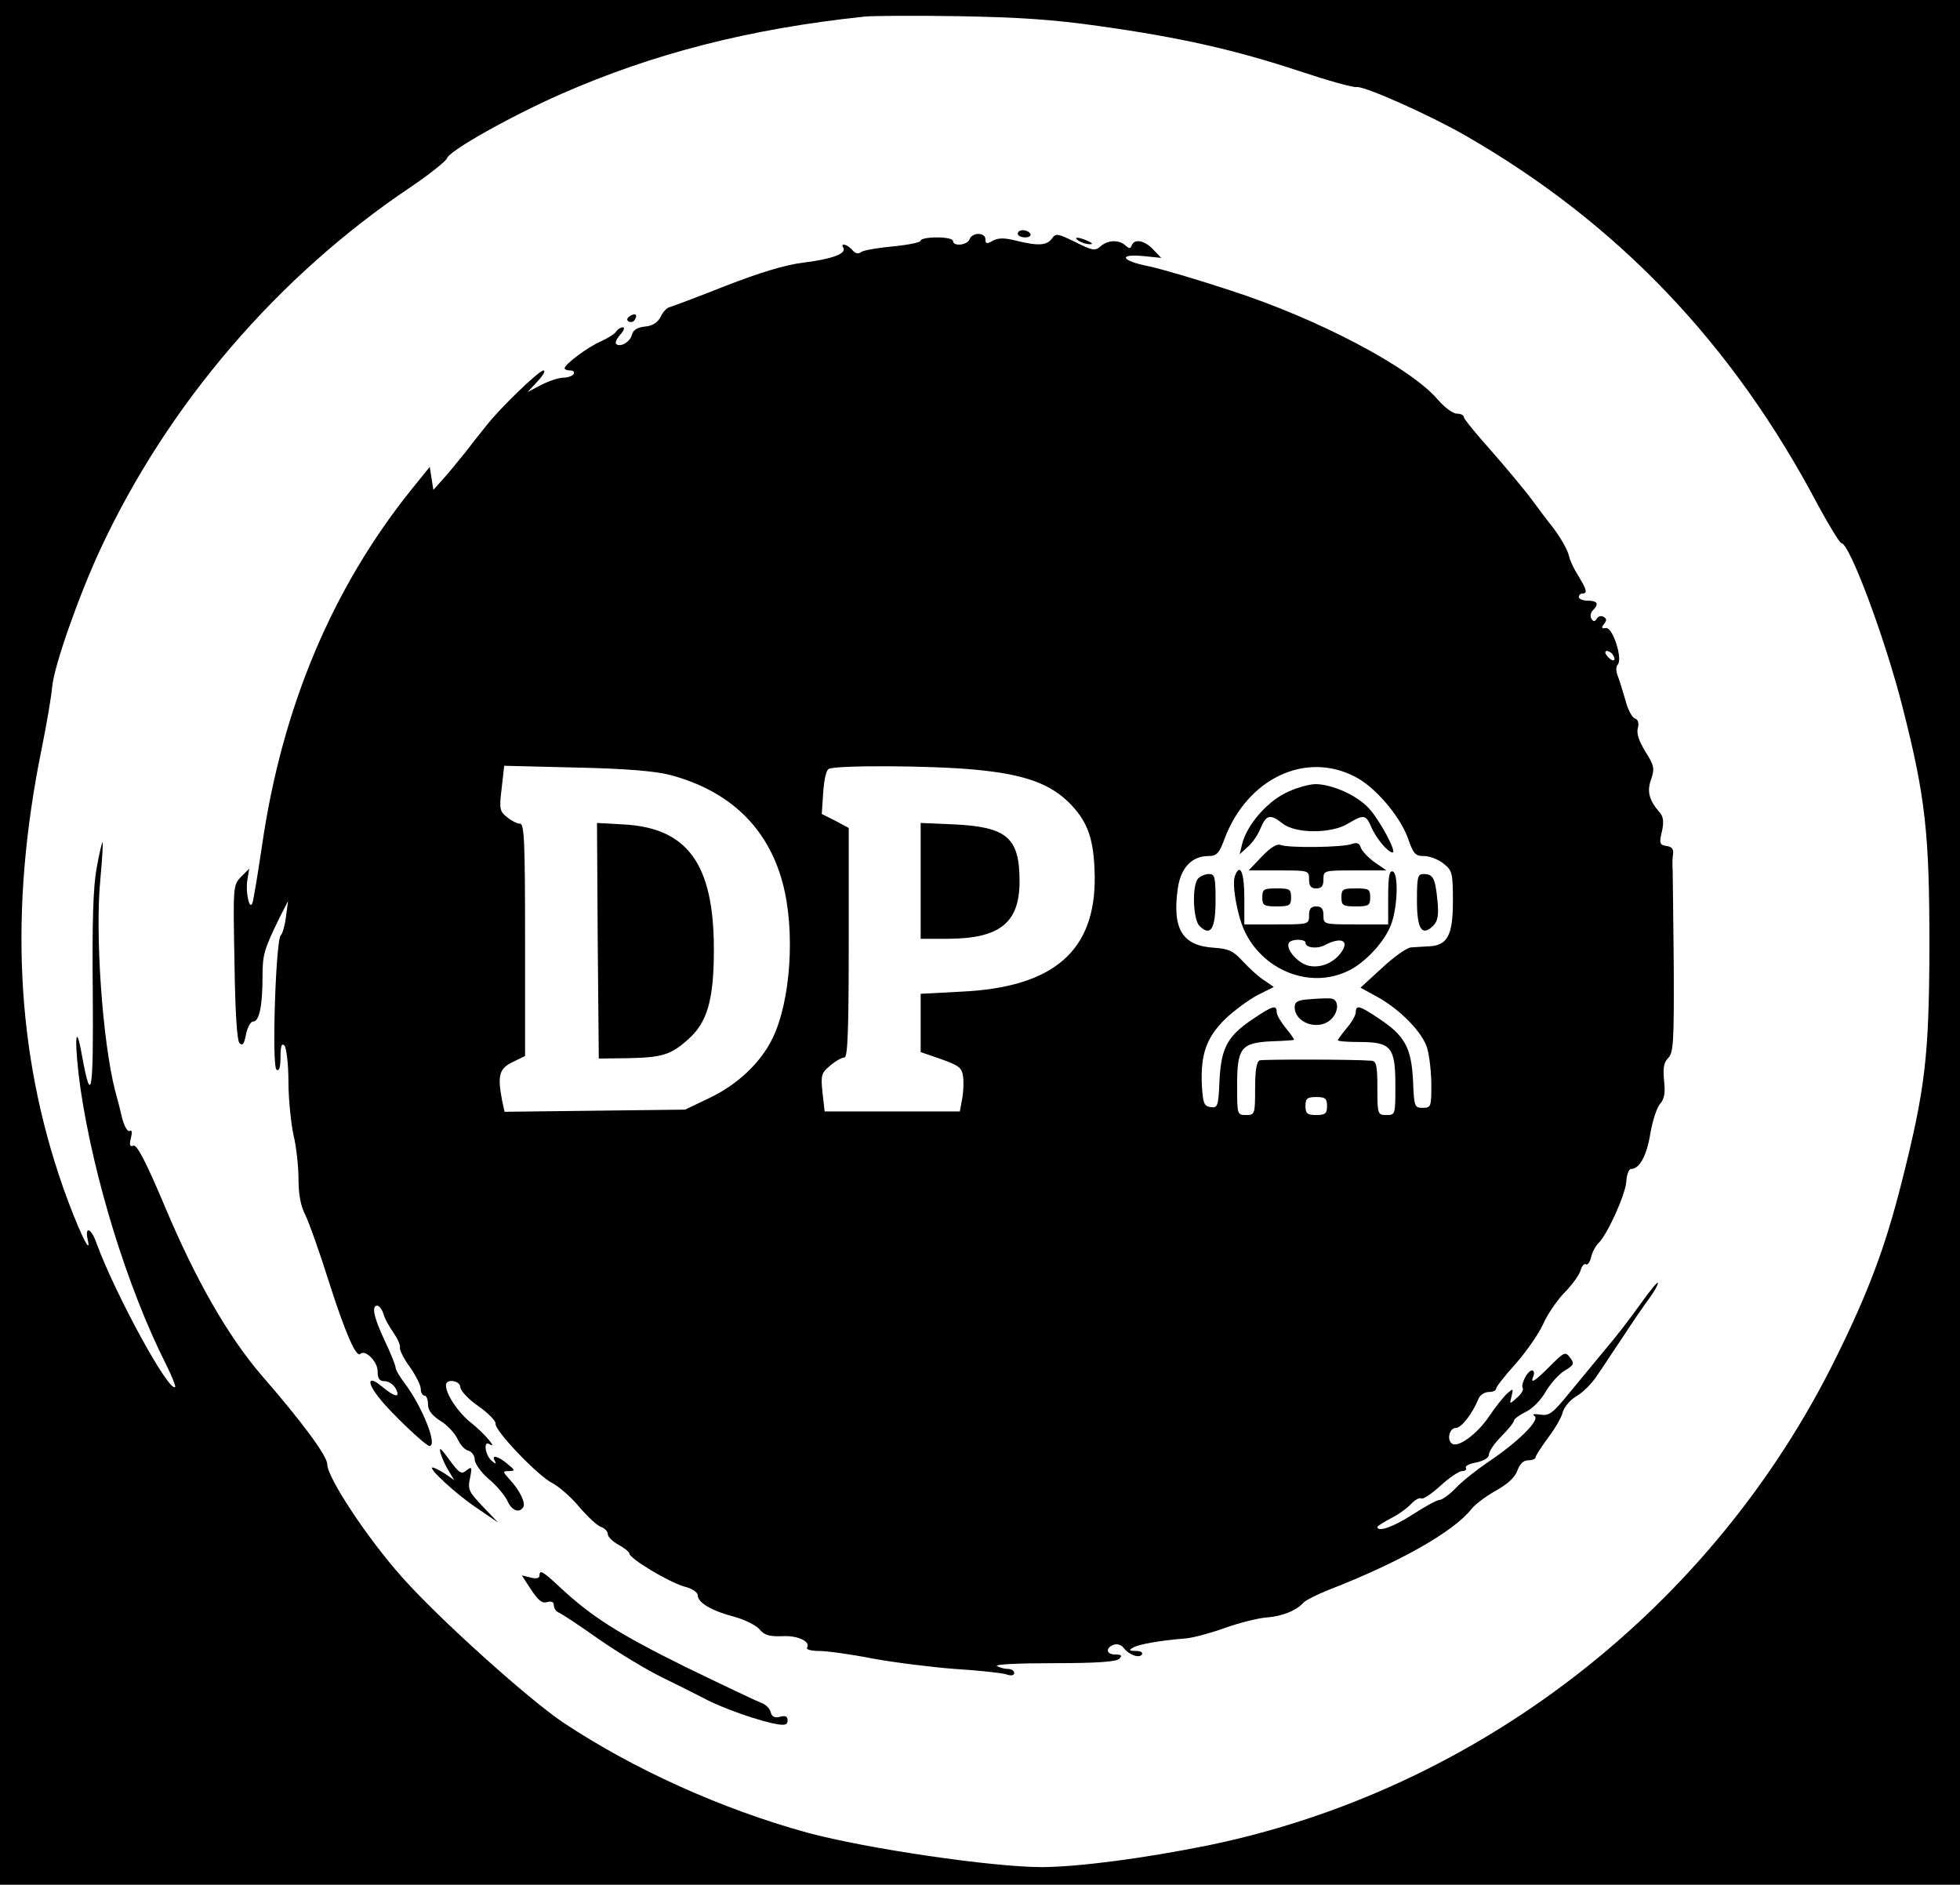 <?xml version="1.0" standalone="no"?>
<!DOCTYPE svg PUBLIC "-//W3C//DTD SVG 20010904//EN"
 "http://www.w3.org/TR/2001/REC-SVG-20010904/DTD/svg10.dtd">
<svg version="1.0" xmlns="http://www.w3.org/2000/svg"
 width="545pt" height="524pt" viewBox="0 0 545 524"
 preserveAspectRatio="xMidYMid meet">

<g transform="translate(0,524) scale(0.1,-0.1)"
fill="#000000" stroke="none">
<path d="M0 2620 l0 -2620 2725 0 2725 0 0 2620 0 2620 -2725 0 -2725 0 0
-2620z m3060 2547 c221 -31 376 -66 554 -125 78 -26 149 -46 159 -44 23 2 201
-77 302 -135 423 -243 744 -579 981 -1029 31 -57 60 -104 64 -104 23 0 122
-266 170 -455 64 -251 75 -351 75 -665 -1 -306 -11 -396 -78 -660 -45 -178
-92 -303 -182 -485 -343 -696 -996 -1202 -1748 -1356 -179 -36 -355 -59 -459
-60 -138 0 -487 51 -654 96 -239 66 -482 176 -678 306 -97 65 -347 290 -448
404 -97 109 -208 277 -208 314 0 23 -70 118 -185 250 -91 107 -179 259 -265
463 -53 126 -79 176 -89 173 -10 -4 -12 1 -7 21 4 16 3 23 -3 20 -6 -4 -15 12
-21 34 -5 22 -14 57 -20 78 -35 137 -56 434 -41 587 5 55 8 101 6 103 -1 2 -9
-30 -16 -70 -10 -52 -13 -152 -11 -348 2 -281 -4 -317 -30 -175 -19 108 -22
34 -4 -93 37 -250 131 -554 238 -766 16 -32 27 -60 25 -62 -17 -17 -167 259
-218 398 -15 44 -34 51 -25 11 12 -53 -30 36 -69 147 -131 375 -150 773 -59
1219 14 69 27 146 29 171 5 57 73 252 135 385 187 401 492 757 862 1005 53 36
98 72 101 80 5 20 175 116 318 179 255 112 522 181 844 215 22 2 139 3 260 1
166 -3 263 -9 395 -28z"/>
<path d="M2830 4590 c0 -5 9 -10 21 -10 11 0 17 5 14 10 -3 6 -13 10 -21 10
-8 0 -14 -4 -14 -10z"/>
<path d="M2696 4575 c-6 -17 -46 -21 -46 -5 0 6 -20 10 -45 10 -25 0 -45 -4
-45 -9 0 -5 -35 -12 -77 -16 -43 -4 -83 -11 -89 -16 -7 -6 -16 -4 -24 6 -14
16 -35 21 -25 6 9 -16 -30 -31 -110 -41 -51 -6 -123 -28 -218 -65 -78 -31
-148 -57 -155 -59 -7 -1 -19 -13 -25 -27 -9 -16 -22 -25 -44 -27 -21 -2 -33
-10 -36 -23 -5 -20 -33 -36 -44 -25 -3 3 2 15 12 26 10 11 13 20 7 20 -6 0
-14 -5 -18 -11 -3 -6 -23 -19 -43 -28 -37 -16 -101 -64 -101 -75 0 -3 7 -6 16
-6 8 0 12 -4 9 -10 -3 -5 -16 -10 -28 -10 -13 0 -40 -9 -62 -20 l-38 -20 28
30 c16 17 23 30 16 30 -12 0 -117 -101 -156 -150 -11 -14 -38 -47 -59 -75 -22
-27 -51 -63 -65 -78 l-26 -29 -5 32 -5 32 -51 -63 c-220 -274 -359 -604 -415
-987 -12 -81 -24 -154 -27 -162 -8 -24 -20 30 -14 65 l5 30 -23 -23 c-22 -23
-22 -27 -18 -237 2 -141 7 -218 14 -225 9 -9 13 -2 18 24 4 20 13 36 20 36 17
0 26 44 26 125 0 61 4 75 48 165 l23 45 -6 -45 c-3 -24 -10 -47 -14 -50 -14
-8 -26 -366 -12 -374 7 -5 11 6 11 35 0 31 3 40 11 32 5 -5 11 -50 11 -99 0
-49 7 -116 14 -149 8 -33 14 -88 14 -123 0 -42 6 -75 19 -100 10 -20 40 -104
66 -187 46 -144 76 -211 87 -199 14 13 48 -22 48 -48 0 -21 5 -28 20 -28 10 0
24 -9 30 -20 15 -28 -2 -25 -39 6 -40 33 -42 10 -3 -37 31 -39 126 -129 136
-129 24 0 -20 110 -70 176 -13 17 -24 36 -24 42 0 5 -13 39 -30 74 -30 64 -38
98 -21 98 5 0 13 -10 17 -22 3 -13 16 -36 28 -53 11 -16 20 -35 18 -42 -1 -7
11 -31 28 -54 16 -23 30 -50 30 -61 0 -10 5 -18 10 -18 6 0 10 -11 10 -24 0
-17 11 -31 34 -46 19 -11 40 -34 48 -50 7 -16 20 -31 30 -33 10 -3 18 -14 18
-25 0 -11 18 -36 39 -54 22 -18 45 -46 52 -61 12 -27 33 -35 44 -17 7 12 -10
47 -38 77 -20 22 -20 23 -1 23 17 1 17 2 -5 20 -26 22 -46 27 -35 8 5 -9 2 -9
-9 1 -18 15 -24 57 -6 46 25 -16 -16 32 -52 60 -35 28 -69 78 -69 104 0 19 40
13 40 -6 1 -10 23 -34 51 -53 27 -19 48 -41 47 -48 -4 -18 119 -147 159 -166
17 -9 51 -38 74 -66 23 -27 50 -52 60 -55 11 -4 19 -13 19 -20 0 -8 14 -21 30
-30 17 -9 30 -20 30 -24 0 -14 110 -80 153 -92 21 -5 37 -16 37 -24 0 -21 40
-44 102 -60 29 -8 61 -24 70 -35 13 -16 27 -20 62 -19 44 3 81 -15 70 -32 -3
-5 12 -9 33 -9 22 0 88 -9 149 -21 60 -11 163 -24 229 -29 66 -4 130 -11 143
-15 14 -5 22 -3 22 4 0 6 -8 11 -17 11 -10 0 -24 4 -31 8 -7 5 64 8 158 8 119
0 174 4 182 12 9 9 7 12 -10 12 -26 0 -29 18 -6 27 10 4 22 0 28 -8 15 -20 44
-30 51 -19 4 6 -4 10 -17 10 -18 0 -20 2 -8 9 14 9 73 20 149 26 20 2 68 15
107 29 39 14 91 27 115 29 43 3 84 19 104 42 6 6 37 22 70 35 198 77 347 162
396 224 11 14 42 37 69 52 32 18 52 36 59 55 7 19 17 29 30 29 12 0 21 4 21 9
0 4 16 28 34 53 19 25 38 57 41 71 4 15 21 35 38 45 18 10 44 36 58 58 15 21
47 71 73 109 25 39 57 85 71 104 14 19 25 38 25 44 0 6 -22 -21 -49 -59 -27
-38 -70 -94 -96 -124 -25 -30 -70 -85 -100 -121 -47 -58 -57 -66 -82 -62 -18
3 -24 1 -16 -4 16 -11 -46 -72 -128 -127 -31 -21 -72 -53 -90 -72 -18 -19 -39
-34 -46 -34 -7 0 -40 -18 -74 -40 -54 -35 -99 -51 -99 -35 0 2 17 13 38 24 20
10 45 28 56 40 10 11 23 18 28 15 5 -3 29 13 53 35 25 23 52 41 60 41 9 0 14
4 11 9 -3 5 10 12 29 15 22 5 35 13 35 22 0 9 16 32 35 51 19 19 35 39 35 44
0 4 15 15 33 24 18 8 42 33 55 56 13 22 36 48 52 58 27 16 28 20 16 36 -13 18
-16 17 -56 -23 -45 -45 -56 -51 -46 -27 3 8 1 15 -4 15 -12 0 -32 -38 -26 -49
3 -5 -4 -17 -16 -27 -21 -19 -21 -19 -15 4 5 22 5 23 -12 8 -10 -9 -34 -39
-52 -66 -32 -47 -84 -85 -101 -74 -16 10 -8 44 10 44 15 0 45 37 64 83 4 9 17
17 28 17 11 0 20 4 20 9 0 5 24 36 54 69 30 34 64 83 76 109 11 26 38 66 59
88 22 22 42 50 46 63 3 12 10 20 15 17 4 -3 11 6 14 19 3 14 12 31 20 39 26
25 75 135 78 171 1 20 7 36 13 36 24 0 44 37 54 99 6 35 18 72 27 82 12 14 15
30 11 65 -3 35 -1 50 12 63 14 14 16 46 15 256 -1 132 -3 251 -3 265 -1 14 -1
34 1 45 2 14 -3 21 -18 23 -19 3 -21 7 -13 40 6 26 4 41 -5 52 -31 35 -37 60
-25 93 10 30 9 38 -15 76 -18 29 -26 51 -22 66 4 15 1 25 -9 28 -7 3 -19 25
-25 49 -7 24 -16 54 -21 67 -6 14 -6 28 -1 33 15 15 -13 103 -32 102 -13 -2
-14 1 -6 11 8 10 8 15 -1 20 -6 4 -15 2 -19 -5 -6 -9 -9 -9 -15 0 -4 6 -2 17
4 23 18 18 13 27 -14 27 -14 0 -25 5 -25 10 0 6 5 10 10 10 15 0 12 11 -12 50
-12 19 -23 43 -25 53 -3 17 -26 57 -50 87 -7 8 -29 38 -50 66 -21 29 -73 91
-115 139 -43 48 -78 91 -78 96 0 5 -9 9 -19 9 -11 0 -34 17 -53 39 -77 90
-333 225 -578 304 -91 30 -193 60 -227 67 -76 15 -85 35 -13 28 l49 -5 -22 23
c-24 26 -53 31 -60 12 -4 -10 -7 -10 -18 0 -18 16 -49 15 -69 -3 -15 -13 -22
-12 -70 12 -49 24 -54 25 -65 10 -14 -20 -39 -21 -100 -6 -31 8 -49 8 -64 0
-17 -10 -21 -9 -21 4 0 19 -36 20 -44 0z m1789 -1156 c11 -17 -1 -21 -15 -4
-8 9 -8 15 -2 15 6 0 14 -5 17 -11z m-2620 -334 c164 -44 270 -146 311 -299
36 -132 23 -329 -28 -433 -33 -68 -98 -129 -176 -166 l-67 -32 -251 -3 -251
-3 -7 32 c-13 69 -8 88 29 106 l35 17 0 323 c0 269 -2 323 -14 323 -8 0 -24 8
-36 18 -21 17 -22 23 -15 81 l7 62 202 -5 c139 -3 220 -10 261 -21z m848 15
c137 -13 209 -39 264 -96 49 -51 65 -99 67 -199 3 -208 -113 -310 -371 -322
l-113 -6 0 -81 0 -81 58 -20 c50 -18 57 -24 60 -49 2 -16 1 -44 -3 -63 l-6
-33 -188 0 -188 0 -6 53 c-5 48 -3 54 21 74 15 13 33 23 40 23 9 0 12 70 12
319 l0 319 -37 20 -38 19 4 59 c2 33 8 62 15 66 16 11 285 10 409 -2z m1054
-19 c56 -28 124 -108 147 -169 16 -46 21 -52 46 -52 15 0 39 -9 54 -21 24 -19
26 -26 26 -105 0 -94 -15 -123 -67 -125 -16 -1 -37 -2 -49 -3 -11 0 -48 -26
-81 -57 l-60 -55 44 -24 c65 -35 130 -101 142 -146 6 -22 11 -67 11 -101 0
-60 -1 -63 -24 -63 -23 0 -24 3 -27 78 -5 90 -23 123 -96 171 -52 35 -63 38
-63 17 0 -8 -11 -28 -25 -44 -14 -17 -25 -32 -25 -34 0 -3 27 -5 60 -5 88 0
100 -14 100 -120 0 -82 0 -83 -25 -83 -24 0 -25 2 -25 75 0 64 -3 75 -17 76
-50 4 -300 4 -310 1 -9 -3 -13 -28 -13 -78 0 -72 -1 -74 -25 -74 -25 0 -25 1
-25 83 0 104 11 118 97 122 32 1 60 3 61 4 2 0 -8 15 -22 32 -14 17 -26 37
-26 45 0 21 -11 18 -63 -17 -74 -49 -91 -81 -96 -172 -3 -73 -5 -78 -25 -75
-18 3 -21 10 -24 60 -4 86 12 133 65 185 25 24 66 54 91 67 l44 22 -26 18
c-15 9 -41 33 -59 52 -27 30 -40 36 -80 39 -89 5 -118 51 -102 165 8 57 39 90
85 90 23 0 30 7 45 48 63 167 224 244 362 173z m-77 -916 c0 -21 -5 -25 -30
-25 -25 0 -30 4 -30 25 0 21 5 25 30 25 25 0 30 -4 30 -25z"/>
<path d="M1662 2624 l3 -327 81 1 c95 2 119 9 167 52 54 47 72 111 72 250 0
238 -73 339 -253 348 l-72 4 2 -328z"/>
<path d="M2560 2791 l0 -161 78 0 c143 1 197 45 197 160 0 121 -35 151 -182
158 l-93 4 0 -161z"/>
<path d="M3574 3035 c-54 -27 -107 -90 -120 -141 l-7 -29 22 20 c13 11 29 34
36 52 16 38 27 41 62 13 36 -28 135 -28 181 0 43 26 50 25 64 -7 13 -32 47
-73 60 -73 13 0 -36 91 -66 123 -33 36 -101 66 -147 67 -19 0 -58 -11 -85 -25z"/>
<path d="M3509 2859 l-37 -39 84 0 c83 0 84 0 84 -25 0 -18 5 -25 20 -25 15 0
20 7 20 25 0 25 1 25 87 25 l88 0 -33 23 c-17 12 -34 30 -38 40 -4 13 -11 16
-27 10 -26 -9 -175 -11 -197 -2 -9 4 -28 -8 -51 -32z"/>
<path d="M3434 2805 c-9 -22 5 -104 25 -150 50 -111 180 -165 286 -116 50 22
109 86 125 136 17 51 18 137 3 142 -10 4 -13 -15 -13 -71 l0 -76 -90 0 c-89 0
-90 0 -90 25 0 18 -5 25 -20 25 -15 0 -20 -7 -20 -25 0 -25 -1 -25 -90 -25
l-90 0 0 75 c0 70 -12 97 -26 60z m196 -186 c0 -14 32 -18 53 -7 47 25 72 13
44 -23 -21 -27 -56 -41 -88 -34 -31 7 -65 47 -55 64 7 11 46 11 46 0z"/>
<path d="M3332 2798 c-18 -18 -15 -113 3 -132 31 -31 45 -9 45 70 0 65 -2 74
-18 74 -10 0 -23 -5 -30 -12z"/>
<path d="M3940 2736 c0 -80 14 -101 46 -69 12 13 15 29 11 69 -6 62 -12 74
-38 74 -17 0 -19 -7 -19 -74z"/>
<path d="M3510 2745 c0 -22 4 -25 40 -25 36 0 40 3 40 25 0 23 -4 25 -40 25
-36 0 -40 -2 -40 -25z"/>
<path d="M3730 2745 c0 -22 4 -25 40 -25 36 0 40 3 40 25 0 23 -4 25 -40 25
-36 0 -40 -2 -40 -25z"/>
<path d="M3643 2462 c-34 -2 -43 -7 -43 -22 0 -46 71 -68 104 -31 20 22 18 54
-4 55 -8 1 -34 0 -57 -2z"/>
<path d="M3000 4570 c8 -5 22 -9 30 -9 10 0 8 3 -5 9 -27 12 -43 12 -25 0z"/>
<path d="M1751 4361 c-8 -6 -9 -11 -3 -15 6 -3 14 -1 17 5 9 14 2 20 -14 10z"/>
<path d="M1225 1200 c4 -14 14 -36 23 -50 l15 -25 -26 18 c-14 9 -30 17 -34
17 -15 0 65 -74 122 -112 l60 -41 -43 45 c-38 40 -42 47 -35 79 6 30 5 33 -10
21 -14 -12 -20 -8 -48 30 -23 32 -29 37 -24 18z"/>
<path d="M1500 859 c0 -7 -10 -9 -24 -5 l-25 6 26 -40 c20 -30 31 -39 45 -34
12 3 18 0 18 -9 0 -8 6 -17 13 -20 8 -3 58 -36 113 -75 55 -38 133 -85 174
-105 41 -20 95 -47 120 -60 46 -25 153 -63 203 -71 20 -3 27 -1 27 11 0 11 -6
14 -21 10 -15 -4 -23 0 -26 13 -3 11 -15 22 -27 26 -11 4 -106 49 -211 100
-188 93 -261 140 -349 222 -47 44 -56 49 -56 31z"/>
</g>
</svg>
